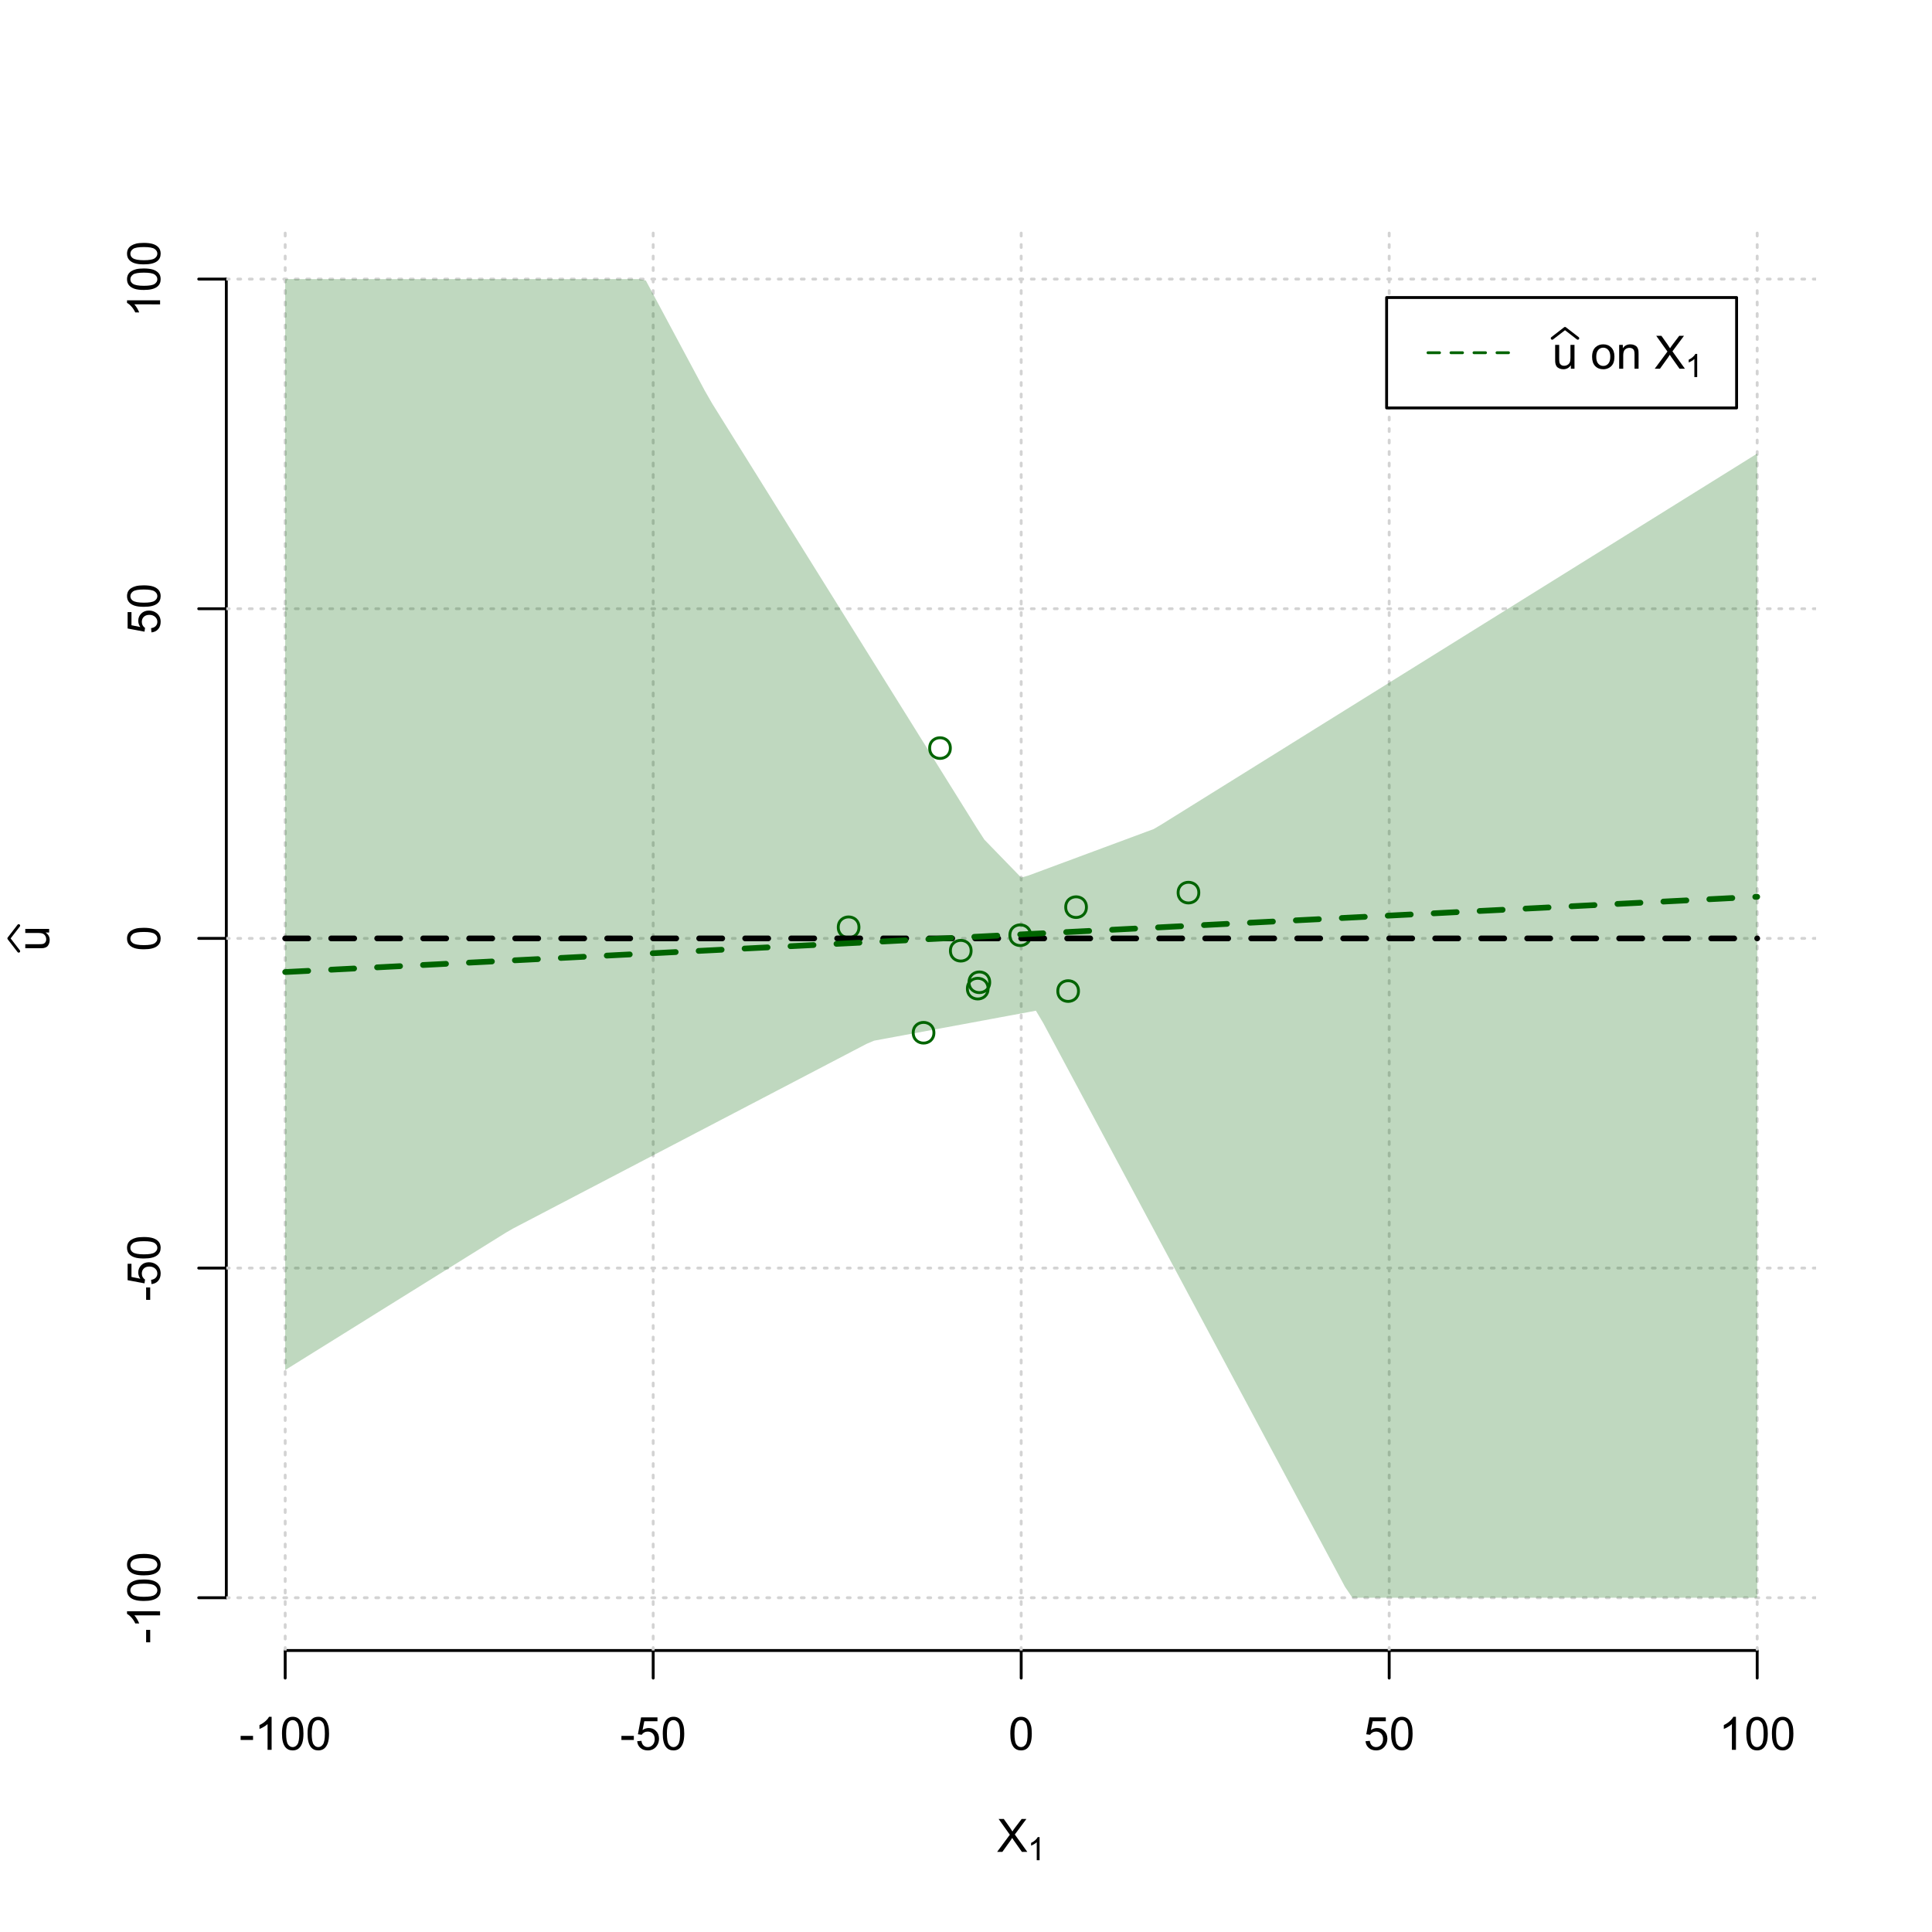 <?xml version="1.0" encoding="UTF-8"?>
<svg xmlns="http://www.w3.org/2000/svg" xmlns:xlink="http://www.w3.org/1999/xlink" width="504pt" height="504pt" viewBox="0 0 504 504" version="1.1">
<defs>
<g>
<symbol overflow="visible" id="glyph0-0">
<path style="stroke:none;" d="M 1.5 0 L 1.5 -7.5 L 7.5 -7.5 L 7.5 0 Z M 1.688 -0.188 L 7.312 -0.188 L 7.312 -7.312 L 1.688 -7.312 Z M 1.688 -0.188 "/>
</symbol>
<symbol overflow="visible" id="glyph0-1">
<path style="stroke:none;" d="M 0.055 0 L 3.375 -4.477 L 0.445 -8.59 L 1.797 -8.59 L 3.359 -6.387 C 3.68 -5.93 3.91 -5.578 4.047 -5.332 C 4.238 -5.645 4.465 -5.969 4.727 -6.312 L 6.457 -8.59 L 7.695 -8.59 L 4.676 -4.539 L 7.93 0 L 6.523 0 L 4.359 -3.062 C 4.238 -3.238 4.113 -3.43 3.984 -3.641 C 3.789 -3.324 3.652 -3.109 3.574 -2.992 L 1.418 0 Z M 0.055 0 "/>
</symbol>
<symbol overflow="visible" id="glyph0-2">
<path style="stroke:none;" d="M 0.383 -2.578 L 0.383 -3.641 L 3.621 -3.641 L 3.621 -2.578 Z M 0.383 -2.578 "/>
</symbol>
<symbol overflow="visible" id="glyph0-3">
<path style="stroke:none;" d="M 4.469 0 L 3.414 0 L 3.414 -6.719 C 3.16 -6.477 2.828 -6.234 2.414 -5.996 C 2 -5.75 1.629 -5.57 1.305 -5.449 L 1.305 -6.469 C 1.895 -6.742 2.41 -7.078 2.852 -7.477 C 3.293 -7.871 3.605 -8.254 3.789 -8.625 L 4.469 -8.625 Z M 4.469 0 "/>
</symbol>
<symbol overflow="visible" id="glyph0-4">
<path style="stroke:none;" d="M 0.5 -4.234 C 0.496 -5.246 0.602 -6.062 0.812 -6.688 C 1.02 -7.305 1.328 -7.785 1.742 -8.121 C 2.148 -8.457 2.668 -8.625 3.297 -8.625 C 3.758 -8.625 4.164 -8.531 4.512 -8.348 C 4.855 -8.16 5.141 -7.891 5.371 -7.543 C 5.594 -7.191 5.773 -6.766 5.906 -6.266 C 6.035 -5.762 6.098 -5.086 6.102 -4.234 C 6.098 -3.227 5.996 -2.414 5.789 -1.797 C 5.578 -1.176 5.266 -0.695 4.859 -0.359 C 4.445 -0.02 3.926 0.145 3.297 0.148 C 2.465 0.145 1.816 -0.148 1.348 -0.742 C 0.781 -1.457 0.496 -2.621 0.5 -4.234 Z M 1.582 -4.234 C 1.582 -2.824 1.746 -1.887 2.074 -1.418 C 2.402 -0.949 2.809 -0.715 3.297 -0.719 C 3.777 -0.715 4.184 -0.949 4.52 -1.422 C 4.848 -1.887 5.016 -2.824 5.016 -4.234 C 5.016 -5.648 4.848 -6.59 4.52 -7.055 C 4.184 -7.516 3.773 -7.746 3.289 -7.75 C 2.801 -7.746 2.414 -7.543 2.125 -7.137 C 1.762 -6.613 1.582 -5.645 1.582 -4.234 Z M 1.582 -4.234 "/>
</symbol>
<symbol overflow="visible" id="glyph0-5">
<path style="stroke:none;" d="M 0.5 -2.25 L 1.605 -2.344 C 1.684 -1.805 1.871 -1.398 2.176 -1.125 C 2.473 -0.852 2.836 -0.715 3.258 -0.719 C 3.766 -0.715 4.195 -0.906 4.547 -1.293 C 4.898 -1.672 5.074 -2.18 5.074 -2.82 C 5.074 -3.414 4.902 -3.891 4.566 -4.242 C 4.227 -4.59 3.785 -4.762 3.242 -4.766 C 2.898 -4.762 2.594 -4.684 2.32 -4.531 C 2.047 -4.375 1.832 -4.176 1.676 -3.93 L 0.688 -4.062 L 1.516 -8.473 L 5.789 -8.473 L 5.789 -7.465 L 2.359 -7.465 L 1.898 -5.156 C 2.414 -5.516 2.953 -5.695 3.523 -5.695 C 4.27 -5.695 4.902 -5.434 5.422 -4.914 C 5.934 -4.395 6.191 -3.727 6.195 -2.914 C 6.191 -2.133 5.965 -1.461 5.516 -0.898 C 4.961 -0.199 4.211 0.145 3.258 0.148 C 2.477 0.145 1.836 -0.07 1.344 -0.508 C 0.844 -0.941 0.562 -1.523 0.5 -2.25 Z M 0.5 -2.25 "/>
</symbol>
<symbol overflow="visible" id="glyph0-6">
<path style="stroke:none;" d="M 4.867 0 L 4.867 -0.914 C 4.379 -0.211 3.723 0.141 2.895 0.141 C 2.527 0.141 2.184 0.07 1.867 -0.07 C 1.547 -0.211 1.309 -0.387 1.156 -0.602 C 1 -0.812 0.895 -1.074 0.832 -1.383 C 0.785 -1.59 0.762 -1.918 0.766 -2.367 L 0.766 -6.223 L 1.82 -6.223 L 1.82 -2.773 C 1.816 -2.219 1.84 -1.848 1.887 -1.656 C 1.949 -1.379 2.09 -1.16 2.309 -1.004 C 2.523 -0.84 2.789 -0.762 3.105 -0.766 C 3.418 -0.762 3.715 -0.844 3.996 -1.008 C 4.273 -1.172 4.469 -1.391 4.586 -1.672 C 4.699 -1.949 4.758 -2.355 4.758 -2.891 L 4.758 -6.223 L 5.812 -6.223 L 5.812 0 Z M 4.867 0 "/>
</symbol>
<symbol overflow="visible" id="glyph0-7">
<path style="stroke:none;" d=""/>
</symbol>
<symbol overflow="visible" id="glyph0-8">
<path style="stroke:none;" d="M 0.398 -3.109 C 0.398 -4.262 0.719 -5.117 1.359 -5.672 C 1.895 -6.133 2.547 -6.363 3.316 -6.363 C 4.172 -6.363 4.871 -6.082 5.414 -5.52 C 5.953 -4.957 6.223 -4.184 6.227 -3.199 C 6.223 -2.398 6.102 -1.766 5.867 -1.309 C 5.625 -0.848 5.277 -0.492 4.82 -0.238 C 4.359 0.016 3.859 0.141 3.316 0.141 C 2.441 0.141 1.734 -0.137 1.203 -0.695 C 0.664 -1.254 0.398 -2.059 0.398 -3.109 Z M 1.484 -3.109 C 1.48 -2.309 1.656 -1.711 2.004 -1.32 C 2.348 -0.922 2.785 -0.727 3.316 -0.727 C 3.84 -0.727 4.273 -0.926 4.621 -1.324 C 4.969 -1.723 5.145 -2.328 5.145 -3.148 C 5.145 -3.914 4.969 -4.496 4.617 -4.895 C 4.266 -5.289 3.832 -5.488 3.316 -5.492 C 2.785 -5.488 2.348 -5.293 2.004 -4.898 C 1.656 -4.5 1.48 -3.902 1.484 -3.109 Z M 1.484 -3.109 "/>
</symbol>
<symbol overflow="visible" id="glyph0-9">
<path style="stroke:none;" d="M 0.789 0 L 0.789 -6.223 L 1.742 -6.223 L 1.742 -5.336 C 2.195 -6.02 2.855 -6.363 3.719 -6.363 C 4.09 -6.363 4.434 -6.293 4.754 -6.16 C 5.066 -6.023 5.305 -5.848 5.461 -5.633 C 5.617 -5.41 5.727 -5.152 5.789 -4.852 C 5.828 -4.656 5.848 -4.312 5.848 -3.828 L 5.848 0 L 4.793 0 L 4.793 -3.785 C 4.793 -4.215 4.75 -4.535 4.668 -4.75 C 4.586 -4.961 4.441 -5.129 4.234 -5.258 C 4.023 -5.383 3.777 -5.449 3.5 -5.449 C 3.047 -5.449 2.66 -5.305 2.332 -5.02 C 2.004 -4.734 1.84 -4.195 1.844 -3.398 L 1.844 0 Z M 0.789 0 "/>
</symbol>
<symbol overflow="visible" id="glyph1-0">
<path style="stroke:none;" d="M 1.051 0 L 1.051 -5.25 L 5.25 -5.25 L 5.25 0 Z M 1.18 -0.133 L 5.117 -0.133 L 5.117 -5.117 L 1.18 -5.117 Z M 1.18 -0.133 "/>
</symbol>
<symbol overflow="visible" id="glyph1-1">
<path style="stroke:none;" d="M 3.129 0 L 2.391 0 L 2.391 -4.703 C 2.211 -4.531 1.977 -4.363 1.691 -4.195 C 1.398 -4.023 1.141 -3.895 0.914 -3.812 L 0.914 -4.527 C 1.328 -4.719 1.688 -4.953 1.996 -5.234 C 2.305 -5.508 2.523 -5.777 2.652 -6.039 L 3.129 -6.039 Z M 3.129 0 "/>
</symbol>
<symbol overflow="visible" id="glyph2-0">
<path style="stroke:none;" d="M 0 -1.5 L -7.5 -1.5 L -7.5 -7.5 L 0 -7.5 Z M -0.188 -1.688 L -0.188 -7.312 L -7.312 -7.312 L -7.312 -1.688 Z M -0.188 -1.688 "/>
</symbol>
<symbol overflow="visible" id="glyph2-1">
<path style="stroke:none;" d="M 0 -4.867 L -0.914 -4.867 C -0.211 -4.379 0.141 -3.723 0.141 -2.895 C 0.141 -2.527 0.07 -2.184 -0.07 -1.867 C -0.211 -1.547 -0.387 -1.309 -0.598 -1.156 C -0.809 -1 -1.07 -0.895 -1.383 -0.832 C -1.59 -0.789 -1.918 -0.766 -2.367 -0.77 L -6.223 -0.77 L -6.223 -1.824 L -2.773 -1.824 C -2.219 -1.82 -1.848 -1.844 -1.656 -1.887 C -1.379 -1.949 -1.16 -2.09 -1.004 -2.309 C -0.84 -2.523 -0.762 -2.789 -0.766 -3.105 C -0.762 -3.418 -0.844 -3.715 -1.008 -3.996 C -1.172 -4.273 -1.391 -4.469 -1.672 -4.586 C -1.945 -4.699 -2.352 -4.758 -2.887 -4.758 L -6.223 -4.758 L -6.223 -5.812 L 0 -5.812 Z M 0 -4.867 "/>
</symbol>
<symbol overflow="visible" id="glyph2-2">
<path style="stroke:none;" d="M -2.578 -0.383 L -3.641 -0.383 L -3.641 -3.621 L -2.578 -3.621 Z M -2.578 -0.383 "/>
</symbol>
<symbol overflow="visible" id="glyph2-3">
<path style="stroke:none;" d="M 0 -4.469 L 0 -3.414 L -6.719 -3.418 C -6.477 -3.16 -6.234 -2.828 -5.996 -2.418 C -5.75 -2.004 -5.57 -1.633 -5.449 -1.309 L -6.469 -1.309 C -6.742 -1.895 -7.078 -2.41 -7.477 -2.852 C -7.871 -3.293 -8.254 -3.605 -8.625 -3.793 L -8.625 -4.473 Z M 0 -4.469 "/>
</symbol>
<symbol overflow="visible" id="glyph2-4">
<path style="stroke:none;" d="M -4.234 -0.5 C -5.246 -0.496 -6.062 -0.602 -6.688 -0.812 C -7.305 -1.02 -7.785 -1.328 -8.121 -1.742 C -8.457 -2.152 -8.625 -2.672 -8.625 -3.301 C -8.625 -3.758 -8.531 -4.164 -8.348 -4.512 C -8.16 -4.859 -7.891 -5.145 -7.543 -5.371 C -7.191 -5.594 -6.766 -5.773 -6.266 -5.906 C -5.762 -6.035 -5.086 -6.098 -4.234 -6.102 C -3.223 -6.098 -2.41 -5.996 -1.793 -5.789 C -1.176 -5.578 -0.695 -5.266 -0.359 -4.859 C -0.02 -4.445 0.145 -3.926 0.148 -3.297 C 0.145 -2.465 -0.148 -1.816 -0.742 -1.348 C -1.457 -0.781 -2.621 -0.496 -4.234 -0.5 Z M -4.234 -1.582 C -2.824 -1.582 -1.887 -1.746 -1.418 -2.074 C -0.949 -2.402 -0.715 -2.809 -0.719 -3.297 C -0.715 -3.777 -0.949 -4.184 -1.422 -4.52 C -1.887 -4.848 -2.824 -5.016 -4.234 -5.016 C -5.648 -5.016 -6.59 -4.848 -7.055 -4.52 C -7.516 -4.188 -7.746 -3.777 -7.75 -3.289 C -7.746 -2.801 -7.543 -2.414 -7.137 -2.129 C -6.613 -1.762 -5.645 -1.582 -4.234 -1.582 Z M -4.234 -1.582 "/>
</symbol>
<symbol overflow="visible" id="glyph2-5">
<path style="stroke:none;" d="M -2.25 -0.5 L -2.344 -1.605 C -1.805 -1.684 -1.398 -1.871 -1.125 -2.176 C -0.852 -2.473 -0.715 -2.836 -0.719 -3.258 C -0.715 -3.766 -0.906 -4.195 -1.293 -4.547 C -1.672 -4.898 -2.18 -5.074 -2.816 -5.074 C -3.414 -5.074 -3.891 -4.902 -4.242 -4.566 C -4.59 -4.227 -4.762 -3.785 -4.766 -3.242 C -4.762 -2.898 -4.684 -2.594 -4.531 -2.32 C -4.375 -2.047 -4.176 -1.832 -3.93 -1.676 L -4.062 -0.688 L -8.473 -1.52 L -8.473 -5.789 L -7.465 -5.789 L -7.465 -2.363 L -5.156 -1.898 C -5.516 -2.414 -5.695 -2.953 -5.695 -3.523 C -5.695 -4.27 -5.434 -4.902 -4.914 -5.422 C -4.395 -5.934 -3.727 -6.191 -2.91 -6.195 C -2.133 -6.191 -1.461 -5.965 -0.895 -5.516 C -0.199 -4.961 0.145 -4.211 0.148 -3.258 C 0.145 -2.477 -0.07 -1.836 -0.508 -1.344 C -0.941 -0.848 -1.523 -0.566 -2.25 -0.5 Z M -2.25 -0.5 "/>
</symbol>
</g>
<clipPath id="clip1">
  <path d="M 74 59.039 L 75 59.039 L 75 430.559 L 74 430.559 Z M 74 59.039 "/>
</clipPath>
<clipPath id="clip2">
  <path d="M 170 59.039 L 171 59.039 L 171 430.559 L 170 430.559 Z M 170 59.039 "/>
</clipPath>
<clipPath id="clip3">
  <path d="M 266 59.039 L 267 59.039 L 267 430.559 L 266 430.559 Z M 266 59.039 "/>
</clipPath>
<clipPath id="clip4">
  <path d="M 362 59.039 L 363 59.039 L 363 430.559 L 362 430.559 Z M 362 59.039 "/>
</clipPath>
<clipPath id="clip5">
  <path d="M 458 59.039 L 459 59.039 L 459 430.559 L 458 430.559 Z M 458 59.039 "/>
</clipPath>
<clipPath id="clip6">
  <path d="M 59.039 416 L 473.758 416 L 473.758 418 L 59.039 418 Z M 59.039 416 "/>
</clipPath>
<clipPath id="clip7">
  <path d="M 59.039 330 L 473.758 330 L 473.758 332 L 59.039 332 Z M 59.039 330 "/>
</clipPath>
<clipPath id="clip8">
  <path d="M 59.039 244 L 473.758 244 L 473.758 246 L 59.039 246 Z M 59.039 244 "/>
</clipPath>
<clipPath id="clip9">
  <path d="M 59.039 158 L 473.758 158 L 473.758 160 L 59.039 160 Z M 59.039 158 "/>
</clipPath>
<clipPath id="clip10">
  <path d="M 59.039 72 L 473.758 72 L 473.758 74 L 59.039 74 Z M 59.039 72 "/>
</clipPath>
</defs>
<g id="surface4026">
<rect x="0" y="0" width="504" height="504" style="fill:rgb(100%,100%,100%);fill-opacity:1;stroke:none;"/>
<g style="fill:rgb(0%,0%,0%);fill-opacity:1;">
  <use xlink:href="#glyph0-1" x="260.062" y="483.102"/>
</g>
<g style="fill:rgb(0%,0%,0%);fill-opacity:1;">
  <use xlink:href="#glyph1-1" x="268.066" y="485.281"/>
</g>
<g style="fill:rgb(0%,0%,0%);fill-opacity:1;">
  <use xlink:href="#glyph2-1" x="12.82" y="248.137"/>
</g>
<path style="fill:none;stroke-width:0.75;stroke-linecap:round;stroke-linejoin:round;stroke:rgb(0%,0%,0%);stroke-opacity:1;stroke-miterlimit:10;" d="M 4.879 248.137 L 2.301 244.801 L 4.879 241.465 "/>
<path style="fill:none;stroke-width:0.75;stroke-linecap:round;stroke-linejoin:round;stroke:rgb(0%,0%,0%);stroke-opacity:1;stroke-miterlimit:10;" d="M 74.398 430.559 L 458.398 430.559 "/>
<path style="fill:none;stroke-width:0.75;stroke-linecap:round;stroke-linejoin:round;stroke:rgb(0%,0%,0%);stroke-opacity:1;stroke-miterlimit:10;" d="M 74.398 430.559 L 74.398 437.762 "/>
<path style="fill:none;stroke-width:0.75;stroke-linecap:round;stroke-linejoin:round;stroke:rgb(0%,0%,0%);stroke-opacity:1;stroke-miterlimit:10;" d="M 170.398 430.559 L 170.398 437.762 "/>
<path style="fill:none;stroke-width:0.75;stroke-linecap:round;stroke-linejoin:round;stroke:rgb(0%,0%,0%);stroke-opacity:1;stroke-miterlimit:10;" d="M 266.398 430.559 L 266.398 437.762 "/>
<path style="fill:none;stroke-width:0.75;stroke-linecap:round;stroke-linejoin:round;stroke:rgb(0%,0%,0%);stroke-opacity:1;stroke-miterlimit:10;" d="M 362.398 430.559 L 362.398 437.762 "/>
<path style="fill:none;stroke-width:0.75;stroke-linecap:round;stroke-linejoin:round;stroke:rgb(0%,0%,0%);stroke-opacity:1;stroke-miterlimit:10;" d="M 458.398 430.559 L 458.398 437.762 "/>
<g style="fill:rgb(0%,0%,0%);fill-opacity:1;">
  <use xlink:href="#glyph0-2" x="62.391" y="456.48"/>
  <use xlink:href="#glyph0-3" x="66.387" y="456.48"/>
  <use xlink:href="#glyph0-4" x="73.061" y="456.48"/>
  <use xlink:href="#glyph0-4" x="79.734" y="456.48"/>
</g>
<g style="fill:rgb(0%,0%,0%);fill-opacity:1;">
  <use xlink:href="#glyph0-2" x="161.727" y="456.48"/>
  <use xlink:href="#glyph0-5" x="165.723" y="456.48"/>
  <use xlink:href="#glyph0-4" x="172.396" y="456.48"/>
</g>
<g style="fill:rgb(0%,0%,0%);fill-opacity:1;">
  <use xlink:href="#glyph0-4" x="263.062" y="456.48"/>
</g>
<g style="fill:rgb(0%,0%,0%);fill-opacity:1;">
  <use xlink:href="#glyph0-5" x="355.727" y="456.48"/>
  <use xlink:href="#glyph0-4" x="362.4" y="456.48"/>
</g>
<g style="fill:rgb(0%,0%,0%);fill-opacity:1;">
  <use xlink:href="#glyph0-3" x="448.387" y="456.48"/>
  <use xlink:href="#glyph0-4" x="455.061" y="456.48"/>
  <use xlink:href="#glyph0-4" x="461.734" y="456.48"/>
</g>
<path style="fill:none;stroke-width:0.75;stroke-linecap:round;stroke-linejoin:round;stroke:rgb(0%,0%,0%);stroke-opacity:1;stroke-miterlimit:10;" d="M 59.039 416.801 L 59.039 72.801 "/>
<path style="fill:none;stroke-width:0.75;stroke-linecap:round;stroke-linejoin:round;stroke:rgb(0%,0%,0%);stroke-opacity:1;stroke-miterlimit:10;" d="M 59.039 416.801 L 51.84 416.801 "/>
<path style="fill:none;stroke-width:0.75;stroke-linecap:round;stroke-linejoin:round;stroke:rgb(0%,0%,0%);stroke-opacity:1;stroke-miterlimit:10;" d="M 59.039 330.801 L 51.84 330.801 "/>
<path style="fill:none;stroke-width:0.75;stroke-linecap:round;stroke-linejoin:round;stroke:rgb(0%,0%,0%);stroke-opacity:1;stroke-miterlimit:10;" d="M 59.039 244.801 L 51.84 244.801 "/>
<path style="fill:none;stroke-width:0.75;stroke-linecap:round;stroke-linejoin:round;stroke:rgb(0%,0%,0%);stroke-opacity:1;stroke-miterlimit:10;" d="M 59.039 158.801 L 51.84 158.801 "/>
<path style="fill:none;stroke-width:0.75;stroke-linecap:round;stroke-linejoin:round;stroke:rgb(0%,0%,0%);stroke-opacity:1;stroke-miterlimit:10;" d="M 59.039 72.801 L 51.84 72.801 "/>
<g style="fill:rgb(0%,0%,0%);fill-opacity:1;">
  <use xlink:href="#glyph2-2" x="41.762" y="428.809"/>
  <use xlink:href="#glyph2-3" x="41.762" y="424.812"/>
  <use xlink:href="#glyph2-4" x="41.762" y="418.139"/>
  <use xlink:href="#glyph2-4" x="41.762" y="411.465"/>
</g>
<g style="fill:rgb(0%,0%,0%);fill-opacity:1;">
  <use xlink:href="#glyph2-2" x="41.762" y="339.473"/>
  <use xlink:href="#glyph2-5" x="41.762" y="335.477"/>
  <use xlink:href="#glyph2-4" x="41.762" y="328.803"/>
</g>
<g style="fill:rgb(0%,0%,0%);fill-opacity:1;">
  <use xlink:href="#glyph2-4" x="41.762" y="248.137"/>
</g>
<g style="fill:rgb(0%,0%,0%);fill-opacity:1;">
  <use xlink:href="#glyph2-5" x="41.762" y="165.473"/>
  <use xlink:href="#glyph2-4" x="41.762" y="158.799"/>
</g>
<g style="fill:rgb(0%,0%,0%);fill-opacity:1;">
  <use xlink:href="#glyph2-3" x="41.762" y="82.812"/>
  <use xlink:href="#glyph2-4" x="41.762" y="76.139"/>
  <use xlink:href="#glyph2-4" x="41.762" y="69.465"/>
</g>
<g clip-path="url(#clip1)" clip-rule="nonzero">
<path style="fill:none;stroke-width:0.75;stroke-linecap:round;stroke-linejoin:round;stroke:rgb(82.745%,82.745%,82.745%);stroke-opacity:1;stroke-dasharray:0.75,2.25;stroke-miterlimit:10;" d="M 74.398 430.559 L 74.398 59.039 "/>
</g>
<g clip-path="url(#clip2)" clip-rule="nonzero">
<path style="fill:none;stroke-width:0.75;stroke-linecap:round;stroke-linejoin:round;stroke:rgb(82.745%,82.745%,82.745%);stroke-opacity:1;stroke-dasharray:0.75,2.25;stroke-miterlimit:10;" d="M 170.398 430.559 L 170.398 59.039 "/>
</g>
<g clip-path="url(#clip3)" clip-rule="nonzero">
<path style="fill:none;stroke-width:0.75;stroke-linecap:round;stroke-linejoin:round;stroke:rgb(82.745%,82.745%,82.745%);stroke-opacity:1;stroke-dasharray:0.75,2.25;stroke-miterlimit:10;" d="M 266.398 430.559 L 266.398 59.039 "/>
</g>
<g clip-path="url(#clip4)" clip-rule="nonzero">
<path style="fill:none;stroke-width:0.75;stroke-linecap:round;stroke-linejoin:round;stroke:rgb(82.745%,82.745%,82.745%);stroke-opacity:1;stroke-dasharray:0.75,2.25;stroke-miterlimit:10;" d="M 362.398 430.559 L 362.398 59.039 "/>
</g>
<g clip-path="url(#clip5)" clip-rule="nonzero">
<path style="fill:none;stroke-width:0.75;stroke-linecap:round;stroke-linejoin:round;stroke:rgb(82.745%,82.745%,82.745%);stroke-opacity:1;stroke-dasharray:0.75,2.25;stroke-miterlimit:10;" d="M 458.398 430.559 L 458.398 59.039 "/>
</g>
<g clip-path="url(#clip6)" clip-rule="nonzero">
<path style="fill:none;stroke-width:0.75;stroke-linecap:round;stroke-linejoin:round;stroke:rgb(82.745%,82.745%,82.745%);stroke-opacity:1;stroke-dasharray:0.75,2.25;stroke-miterlimit:10;" d="M 59.039 416.801 L 473.762 416.801 "/>
</g>
<g clip-path="url(#clip7)" clip-rule="nonzero">
<path style="fill:none;stroke-width:0.75;stroke-linecap:round;stroke-linejoin:round;stroke:rgb(82.745%,82.745%,82.745%);stroke-opacity:1;stroke-dasharray:0.75,2.25;stroke-miterlimit:10;" d="M 59.039 330.801 L 473.762 330.801 "/>
</g>
<g clip-path="url(#clip8)" clip-rule="nonzero">
<path style="fill:none;stroke-width:0.75;stroke-linecap:round;stroke-linejoin:round;stroke:rgb(82.745%,82.745%,82.745%);stroke-opacity:1;stroke-dasharray:0.75,2.25;stroke-miterlimit:10;" d="M 59.039 244.801 L 473.762 244.801 "/>
</g>
<g clip-path="url(#clip9)" clip-rule="nonzero">
<path style="fill:none;stroke-width:0.75;stroke-linecap:round;stroke-linejoin:round;stroke:rgb(82.745%,82.745%,82.745%);stroke-opacity:1;stroke-dasharray:0.75,2.25;stroke-miterlimit:10;" d="M 59.039 158.801 L 473.762 158.801 "/>
</g>
<g clip-path="url(#clip10)" clip-rule="nonzero">
<path style="fill:none;stroke-width:0.75;stroke-linecap:round;stroke-linejoin:round;stroke:rgb(82.745%,82.745%,82.745%);stroke-opacity:1;stroke-dasharray:0.75,2.25;stroke-miterlimit:10;" d="M 59.039 72.801 L 473.762 72.801 "/>
</g>
<path style=" stroke:none;fill-rule:nonzero;fill:rgb(0%,39.216%,0%);fill-opacity:0.251;" d="M 74.398 72.801 L 166.559 72.801 L 168.48 73.184 L 170.398 76.77 L 172.32 80.359 L 174.238 83.945 L 176.16 87.531 L 178.078 91.121 L 181.922 98.293 L 183.84 101.883 L 185.762 105.234 L 187.68 108.312 L 189.602 111.395 L 191.52 114.473 L 193.441 117.551 L 195.359 120.633 L 197.281 123.711 L 199.199 126.789 L 201.121 129.871 L 203.039 132.949 L 204.961 136.027 L 206.879 139.109 L 208.801 142.188 L 210.719 145.266 L 212.641 148.344 L 214.559 151.426 L 216.48 154.504 L 218.398 157.582 L 220.32 160.664 L 222.238 163.742 L 224.16 166.82 L 226.078 169.902 L 229.922 176.059 L 231.84 179.141 L 233.762 182.219 L 235.68 185.297 L 237.602 188.375 L 239.52 191.457 L 241.441 194.535 L 243.359 197.613 L 245.281 200.695 L 247.199 203.773 L 249.121 206.852 L 251.039 209.934 L 252.961 213.012 L 254.879 216.09 L 256.801 219.047 L 258.719 221.027 L 260.641 223.004 L 262.559 224.98 L 264.48 226.957 L 266.398 228.934 L 268.32 228.391 L 270.238 227.68 L 272.16 226.965 L 274.078 226.254 L 276 225.539 L 277.922 224.828 L 279.84 224.117 L 281.762 223.402 L 283.68 222.691 L 285.602 221.977 L 287.52 221.266 L 289.441 220.551 L 291.359 219.84 L 293.281 219.129 L 295.199 218.414 L 297.121 217.703 L 299.039 216.988 L 300.961 216.277 L 302.879 215.148 L 304.801 213.953 L 306.719 212.758 L 308.641 211.562 L 310.559 210.367 L 312.48 209.172 L 314.398 207.977 L 316.32 206.781 L 318.238 205.586 L 320.16 204.391 L 322.078 203.195 L 325.922 200.805 L 327.84 199.609 L 329.762 198.414 L 331.68 197.219 L 333.602 196.023 L 335.52 194.828 L 337.441 193.629 L 339.359 192.434 L 341.281 191.238 L 343.199 190.043 L 345.121 188.848 L 347.039 187.652 L 348.961 186.457 L 350.879 185.262 L 352.801 184.066 L 354.719 182.871 L 356.641 181.676 L 358.559 180.48 L 360.48 179.285 L 362.398 178.09 L 364.32 176.895 L 366.238 175.699 L 368.16 174.504 L 370.078 173.309 L 373.922 170.918 L 375.84 169.723 L 377.762 168.527 L 379.68 167.332 L 381.602 166.137 L 383.52 164.941 L 385.441 163.746 L 387.359 162.551 L 389.281 161.355 L 391.199 160.16 L 393.121 158.965 L 395.039 157.77 L 396.961 156.57 L 398.879 155.375 L 400.801 154.18 L 402.719 152.984 L 404.641 151.789 L 406.559 150.594 L 408.48 149.398 L 410.398 148.203 L 412.32 147.008 L 414.238 145.812 L 416.16 144.617 L 418.078 143.422 L 421.922 141.031 L 423.84 139.836 L 425.762 138.641 L 427.68 137.445 L 429.602 136.25 L 431.52 135.055 L 433.441 133.859 L 435.359 132.664 L 437.281 131.469 L 439.199 130.273 L 441.121 129.078 L 443.039 127.883 L 444.961 126.688 L 446.879 125.492 L 448.801 124.297 L 450.719 123.102 L 452.641 121.906 L 454.559 120.711 L 456.48 119.512 L 458.398 118.316 L 458.398 72.801 L 458.398 416.801 L 352.801 416.801 L 350.879 413.977 L 348.961 410.391 L 347.039 406.801 L 345.121 403.215 L 343.199 399.629 L 341.281 396.039 L 339.359 392.453 L 337.441 388.867 L 335.52 385.277 L 333.602 381.691 L 331.68 378.102 L 329.762 374.516 L 327.84 370.93 L 325.922 367.34 L 322.078 360.168 L 320.16 356.578 L 318.238 352.992 L 316.32 349.406 L 314.398 345.816 L 312.48 342.23 L 310.559 338.645 L 308.641 335.055 L 306.719 331.469 L 304.801 327.883 L 302.879 324.293 L 300.961 320.707 L 299.039 317.121 L 297.121 313.531 L 295.199 309.945 L 293.281 306.359 L 291.359 302.77 L 289.441 299.184 L 287.52 295.598 L 285.602 292.008 L 283.68 288.422 L 281.762 284.832 L 279.84 281.246 L 277.922 277.66 L 276 274.07 L 274.078 270.484 L 272.16 266.898 L 270.238 263.664 L 268.32 264.02 L 266.398 264.375 L 264.48 264.73 L 262.559 265.086 L 260.641 265.441 L 258.719 265.797 L 256.801 266.156 L 254.879 266.512 L 252.961 266.867 L 251.039 267.223 L 249.121 267.578 L 247.199 267.934 L 245.281 268.289 L 243.359 268.645 L 241.441 269 L 239.52 269.355 L 237.602 269.711 L 235.68 270.066 L 233.762 270.422 L 231.84 270.777 L 229.922 271.133 L 228 271.488 L 226.078 272.305 L 224.16 273.305 L 222.238 274.309 L 220.32 275.312 L 218.398 276.312 L 216.48 277.316 L 214.559 278.32 L 212.641 279.324 L 210.719 280.324 L 208.801 281.328 L 206.879 282.332 L 204.961 283.336 L 203.039 284.336 L 201.121 285.34 L 199.199 286.344 L 197.281 287.348 L 195.359 288.348 L 193.441 289.352 L 191.52 290.355 L 189.602 291.359 L 187.68 292.359 L 185.762 293.363 L 183.84 294.367 L 181.922 295.367 L 178.078 297.375 L 176.16 298.379 L 174.238 299.379 L 172.32 300.383 L 170.398 301.387 L 168.48 302.391 L 166.559 303.391 L 164.641 304.395 L 162.719 305.398 L 160.801 306.402 L 158.879 307.402 L 156.961 308.406 L 155.039 309.41 L 153.121 310.41 L 151.199 311.414 L 149.281 312.418 L 147.359 313.422 L 145.441 314.422 L 143.52 315.426 L 141.602 316.43 L 139.68 317.434 L 137.762 318.434 L 135.84 319.438 L 133.922 320.441 L 132 321.543 L 130.078 322.738 L 128.16 323.934 L 126.238 325.129 L 124.32 326.324 L 122.398 327.52 L 120.48 328.715 L 118.559 329.91 L 116.641 331.105 L 114.719 332.301 L 112.801 333.496 L 110.879 334.691 L 108.961 335.887 L 107.039 337.082 L 105.121 338.277 L 103.199 339.473 L 101.281 340.668 L 99.359 341.863 L 97.441 343.059 L 95.52 344.258 L 93.602 345.453 L 91.68 346.648 L 89.762 347.844 L 87.84 349.039 L 85.922 350.234 L 82.078 352.625 L 80.16 353.82 L 78.238 355.016 L 76.32 356.211 L 74.398 357.406 L 74.398 416.801 Z M 74.398 72.801 "/>
<path style="fill:none;stroke-width:0.75;stroke-linecap:round;stroke-linejoin:round;stroke:rgb(0%,39.216%,0%);stroke-opacity:1;stroke-miterlimit:10;" d="M 258.184 256.246 C 258.184 259.844 252.785 259.844 252.785 256.246 C 252.785 252.645 258.184 252.645 258.184 256.246 "/>
<path style="fill:none;stroke-width:0.75;stroke-linecap:round;stroke-linejoin:round;stroke:rgb(0%,39.216%,0%);stroke-opacity:1;stroke-miterlimit:10;" d="M 268.848 243.969 C 268.848 247.566 263.445 247.566 263.445 243.969 C 263.445 240.367 268.848 240.367 268.848 243.969 "/>
<path style="fill:none;stroke-width:0.75;stroke-linecap:round;stroke-linejoin:round;stroke:rgb(0%,39.216%,0%);stroke-opacity:1;stroke-miterlimit:10;" d="M 281.348 258.539 C 281.348 262.137 275.949 262.137 275.949 258.539 C 275.949 254.938 281.348 254.938 281.348 258.539 "/>
<path style="fill:none;stroke-width:0.75;stroke-linecap:round;stroke-linejoin:round;stroke:rgb(0%,39.216%,0%);stroke-opacity:1;stroke-miterlimit:10;" d="M 243.629 269.414 C 243.629 273.012 238.227 273.012 238.227 269.414 C 238.227 265.812 243.629 265.812 243.629 269.414 "/>
<path style="fill:none;stroke-width:0.75;stroke-linecap:round;stroke-linejoin:round;stroke:rgb(0%,39.216%,0%);stroke-opacity:1;stroke-miterlimit:10;" d="M 312.734 232.855 C 312.734 236.457 307.336 236.457 307.336 232.855 C 307.336 229.258 312.734 229.258 312.734 232.855 "/>
<path style="fill:none;stroke-width:0.75;stroke-linecap:round;stroke-linejoin:round;stroke:rgb(0%,39.216%,0%);stroke-opacity:1;stroke-miterlimit:10;" d="M 257.762 257.906 C 257.762 261.504 252.359 261.504 252.359 257.906 C 252.359 254.305 257.762 254.305 257.762 257.906 "/>
<path style="fill:none;stroke-width:0.75;stroke-linecap:round;stroke-linejoin:round;stroke:rgb(0%,39.216%,0%);stroke-opacity:1;stroke-miterlimit:10;" d="M 283.414 236.645 C 283.414 240.246 278.012 240.246 278.012 236.645 C 278.012 233.047 283.414 233.047 283.414 236.645 "/>
<path style="fill:none;stroke-width:0.75;stroke-linecap:round;stroke-linejoin:round;stroke:rgb(0%,39.216%,0%);stroke-opacity:1;stroke-miterlimit:10;" d="M 224.078 241.898 C 224.078 245.5 218.676 245.5 218.676 241.898 C 218.676 238.297 224.078 238.297 224.078 241.898 "/>
<path style="fill:none;stroke-width:0.75;stroke-linecap:round;stroke-linejoin:round;stroke:rgb(0%,39.216%,0%);stroke-opacity:1;stroke-miterlimit:10;" d="M 253.336 248.016 C 253.336 251.613 247.934 251.613 247.934 248.016 C 247.934 244.414 253.336 244.414 253.336 248.016 "/>
<path style="fill:none;stroke-width:0.75;stroke-linecap:round;stroke-linejoin:round;stroke:rgb(0%,39.216%,0%);stroke-opacity:1;stroke-miterlimit:10;" d="M 247.918 195.156 C 247.918 198.754 242.52 198.754 242.52 195.156 C 242.52 191.555 247.918 191.555 247.918 195.156 "/>
<path style="fill:none;stroke-width:1.5;stroke-linecap:round;stroke-linejoin:round;stroke:rgb(0%,0%,0%);stroke-opacity:1;stroke-dasharray:6,6;stroke-miterlimit:10;" d="M 74.398 244.801 L 458.398 244.801 "/>
<path style="fill:none;stroke-width:1.5;stroke-linecap:round;stroke-linejoin:round;stroke:rgb(0%,39.216%,0%);stroke-opacity:1;stroke-dasharray:6,6;stroke-miterlimit:10;" d="M 74.398 253.574 L 76.32 253.477 L 78.238 253.379 L 80.16 253.281 L 82.078 253.184 L 85.922 252.988 L 87.84 252.887 L 89.762 252.789 L 91.68 252.691 L 93.602 252.594 L 95.52 252.496 L 97.441 252.398 L 99.359 252.301 L 101.281 252.199 L 103.199 252.102 L 105.121 252.004 L 107.039 251.906 L 108.961 251.809 L 110.879 251.711 L 112.801 251.613 L 114.719 251.516 L 116.641 251.414 L 118.559 251.316 L 120.48 251.219 L 122.398 251.121 L 124.32 251.023 L 126.238 250.926 L 128.16 250.828 L 130.078 250.73 L 132 250.629 L 133.922 250.531 L 135.84 250.434 L 137.762 250.336 L 139.68 250.238 L 141.602 250.141 L 143.52 250.043 L 145.441 249.941 L 147.359 249.844 L 149.281 249.746 L 151.199 249.648 L 153.121 249.551 L 155.039 249.453 L 156.961 249.355 L 158.879 249.258 L 160.801 249.156 L 162.719 249.059 L 164.641 248.961 L 166.559 248.863 L 168.48 248.766 L 170.398 248.668 L 172.32 248.57 L 174.238 248.469 L 176.16 248.371 L 178.078 248.273 L 181.922 248.078 L 183.84 247.98 L 185.762 247.883 L 187.68 247.785 L 189.602 247.684 L 191.52 247.586 L 193.441 247.488 L 195.359 247.391 L 197.281 247.293 L 199.199 247.195 L 201.121 247.098 L 203.039 246.996 L 204.961 246.898 L 206.879 246.801 L 208.801 246.703 L 210.719 246.605 L 212.641 246.508 L 214.559 246.41 L 216.48 246.312 L 218.398 246.211 L 220.32 246.113 L 222.238 246.016 L 224.16 245.918 L 226.078 245.82 L 229.922 245.625 L 231.84 245.527 L 233.762 245.426 L 235.68 245.328 L 237.602 245.23 L 239.52 245.133 L 241.441 245.035 L 243.359 244.938 L 245.281 244.84 L 247.199 244.738 L 249.121 244.641 L 251.039 244.543 L 252.961 244.445 L 254.879 244.348 L 256.801 244.25 L 258.719 244.152 L 260.641 244.055 L 262.559 243.953 L 264.48 243.855 L 266.398 243.758 L 268.32 243.66 L 270.238 243.562 L 272.16 243.465 L 274.078 243.367 L 276 243.266 L 277.922 243.168 L 279.84 243.07 L 281.762 242.973 L 283.68 242.875 L 285.602 242.777 L 287.52 242.68 L 289.441 242.582 L 291.359 242.48 L 293.281 242.383 L 295.199 242.285 L 297.121 242.188 L 299.039 242.09 L 300.961 241.992 L 302.879 241.895 L 304.801 241.793 L 306.719 241.695 L 308.641 241.598 L 310.559 241.5 L 312.48 241.402 L 314.398 241.305 L 316.32 241.207 L 318.238 241.109 L 320.16 241.008 L 322.078 240.91 L 325.922 240.715 L 327.84 240.617 L 329.762 240.52 L 331.68 240.422 L 333.602 240.324 L 335.52 240.223 L 337.441 240.125 L 339.359 240.027 L 341.281 239.93 L 343.199 239.832 L 345.121 239.734 L 347.039 239.637 L 348.961 239.535 L 350.879 239.438 L 352.801 239.34 L 354.719 239.242 L 356.641 239.145 L 358.559 239.047 L 360.48 238.949 L 362.398 238.852 L 364.32 238.75 L 366.238 238.652 L 368.16 238.555 L 370.078 238.457 L 373.922 238.262 L 375.84 238.164 L 377.762 238.062 L 379.68 237.965 L 381.602 237.867 L 383.52 237.77 L 385.441 237.672 L 387.359 237.574 L 389.281 237.477 L 391.199 237.379 L 393.121 237.277 L 395.039 237.18 L 396.961 237.082 L 398.879 236.984 L 400.801 236.887 L 402.719 236.789 L 404.641 236.691 L 406.559 236.59 L 408.48 236.492 L 410.398 236.395 L 412.32 236.297 L 414.238 236.199 L 416.16 236.102 L 418.078 236.004 L 420 235.906 L 421.922 235.805 L 423.84 235.707 L 425.762 235.609 L 427.68 235.512 L 429.602 235.414 L 431.52 235.316 L 433.441 235.219 L 435.359 235.117 L 437.281 235.02 L 439.199 234.922 L 441.121 234.824 L 443.039 234.727 L 444.961 234.629 L 446.879 234.531 L 448.801 234.434 L 450.719 234.332 L 452.641 234.234 L 454.559 234.137 L 456.48 234.039 L 458.398 233.941 "/>
<path style="fill-rule:nonzero;fill:rgb(100%,100%,100%);fill-opacity:1;stroke-width:0.75;stroke-linecap:round;stroke-linejoin:round;stroke:rgb(0%,0%,0%);stroke-opacity:1;stroke-miterlimit:10;" d="M 361.727 77.617 L 453.027 77.617 L 453.027 106.418 L 361.727 106.418 Z M 361.727 77.617 "/>
<path style="fill:none;stroke-width:0.75;stroke-linecap:round;stroke-linejoin:round;stroke:rgb(0%,39.216%,0%);stroke-opacity:1;stroke-dasharray:3,3;stroke-miterlimit:10;" d="M 372.523 92.016 L 394.125 92.016 "/>
<g style="fill:rgb(0%,0%,0%);fill-opacity:1;">
  <use xlink:href="#glyph0-6" x="404.926" y="96.188"/>
</g>
<path style="fill:none;stroke-width:0.75;stroke-linecap:round;stroke-linejoin:round;stroke:rgb(0%,0%,0%);stroke-opacity:1;stroke-miterlimit:10;" d="M 404.926 88.246 L 408.262 85.668 L 411.598 88.246 "/>
<g style="fill:rgb(0%,0%,0%);fill-opacity:1;">
  <use xlink:href="#glyph0-7" x="411.598" y="96.188"/>
  <use xlink:href="#glyph0-8" x="414.932" y="96.188"/>
  <use xlink:href="#glyph0-9" x="421.605" y="96.188"/>
  <use xlink:href="#glyph0-7" x="428.279" y="96.188"/>
</g>
<g style="fill:rgb(0%,0%,0%);fill-opacity:1;">
  <use xlink:href="#glyph0-1" x="431.613" y="96.188"/>
</g>
<g style="fill:rgb(0%,0%,0%);fill-opacity:1;">
  <use xlink:href="#glyph1-1" x="439.617" y="98.363"/>
</g>
<g style="fill:rgb(0%,0%,0%);fill-opacity:1;">
  <use xlink:href="#glyph0-7" x="444.289" y="96.188"/>
</g>
</g>
</svg>
